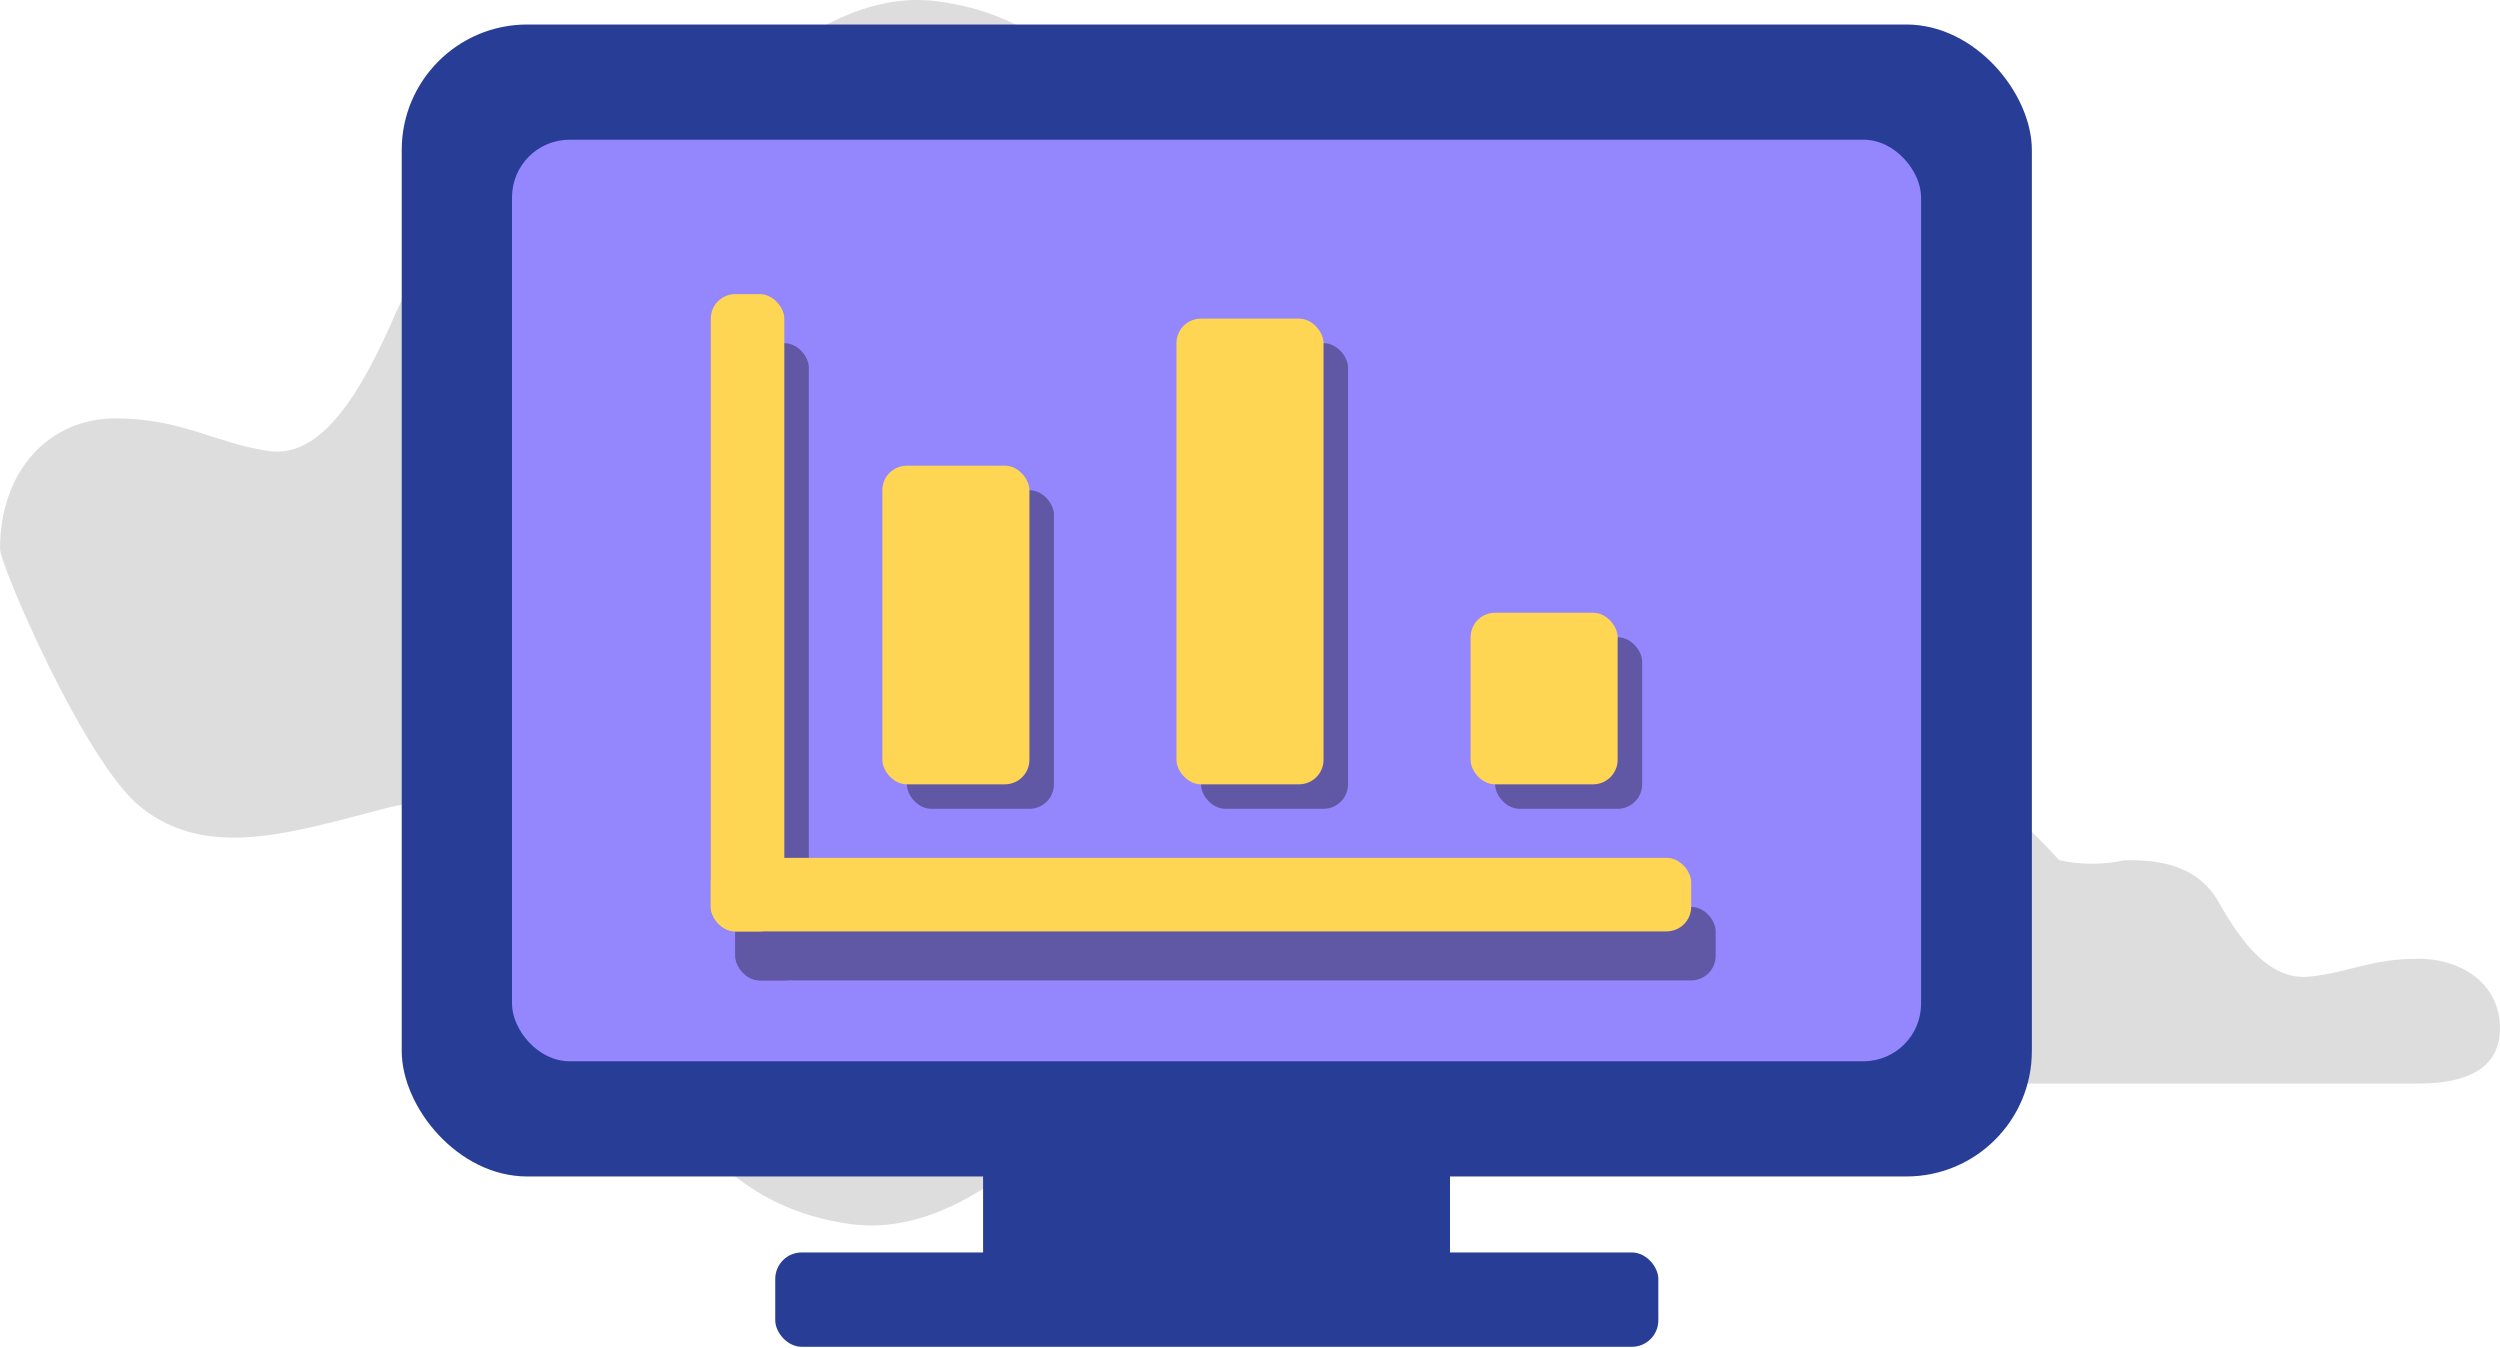 <?xml version="1.0" encoding="UTF-8"?>
<svg width="102px" height="55px" viewBox="0 0 102 55" version="1.1" xmlns="http://www.w3.org/2000/svg" xmlns:xlink="http://www.w3.org/1999/xlink">
    <!-- Generator: Sketch 53.2 (72643) - https://sketchapp.com -->
    <title>metrics-icon</title>
    <desc>Created with Sketch.</desc>
    <g id="metrics-icon" stroke="none" stroke-width="1" fill="none" fill-rule="evenodd">
        <path d="M97.857,39.118 C95.913,37.981 93.552,38.545 90.676,39.118 C88.213,39.571 85.729,38.438 84.457,36.281 C83.485,34.571 82.513,30.606 77.276,30.033 C73.817,29.664 70.357,32.481 67.986,35.095 C67.106,35.289 66.194,35.289 65.314,35.095 C64.342,35.095 62.448,35.095 61.486,36.796 C60.524,38.496 59.367,40.012 57.774,39.847 C56.18,39.682 55.267,39.118 53.352,39.118 C51.438,39.118 50,40.236 50,41.946 C50,43.656 51.438,44.21 53.352,44.21 L91.638,44.21 C91.638,44.21 97.857,44.025 100.918,44.025 C103.979,44.025 99.771,40.236 97.857,39.118 Z" id="Path" fill="#DDDDDD" fill-rule="nonzero" transform="translate(76, 37.105) scale(-1, 1) translate(-76, -37.105) "></path>
        <g id="Asset-3" fill-rule="nonzero">
            <path d="M67.471,17.055 C64.781,14.925 61.421,15.99 57.381,17.055 C53.917,17.901 50.424,15.774 48.641,11.732 C47.301,8.551 45.951,1.086 38.561,0.062 C33.701,-0.63 28.831,4.639 25.501,9.523 C24.251,10.255 22.801,9.616 21.751,9.616 C20.411,9.616 17.751,9.616 16.371,12.796 C14.991,15.977 13.371,18.731 11.191,18.412 C9.011,18.093 7.631,17.081 4.941,17.081 C3.227,16.935 1.591,18.061 0.691,20.009 C0.221,20.949 -0.02,22.06 0.001,23.189 C-0.005,23.921 0.079,24.649 0.251,25.345 C0.681,27.567 4.131,31.479 6.001,32.956 C8.691,35.086 12.051,34.021 16.081,32.956 C19.546,32.106 23.04,34.234 24.821,38.279 C26.171,41.46 27.511,48.925 34.911,49.936 C39.771,50.641 44.631,45.372 47.971,40.475 C49.211,39.756 50.671,40.395 51.711,40.395 C53.061,40.395 55.711,40.395 57.091,37.215 C58.471,34.034 60.091,31.28 62.271,31.599 C64.451,31.919 65.831,32.93 68.521,32.93 C71.211,32.93 73.231,30.814 73.231,27.607 C73.251,27.011 69.781,18.878 67.471,17.055 Z" id="Path" fill="#DDDDDD" transform="translate(36.616, 25) rotate(-180) translate(-36.616, -25) "></path>
            <rect id="Rectangle" fill="#283E96" x="16.39" y="1" width="66.51" height="47" rx="5.12"></rect>
            <rect id="Rectangle" fill="#283E96" x="40.11" y="46.23" width="19.05" height="6.33" rx="1.01"></rect>
            <rect id="Rectangle" fill="#283E96" x="31.63" y="51.1" width="36.03" height="3.85" rx="1.08"></rect>
            <rect id="Rectangle" fill="#9487FD" x="20.89" y="5.7" width="57.49" height="37.6" rx="2.35"></rect>
        </g>
        <g id="chart-bar" opacity="0.35" transform="translate(30, 14)" fill="#000000">
            <rect id="Rectangle" x="7" y="6" width="6" height="13" rx="1"></rect>
            <rect id="Rectangle" x="19" y="0" width="6" height="19" rx="1"></rect>
            <rect id="Rectangle" x="31" y="12" width="6" height="7" rx="1"></rect>
            <rect id="Rectangle" x="0" y="0" width="3" height="26" rx="1"></rect>
            <rect id="Rectangle" x="0" y="23" width="40" height="3" rx="1"></rect>
        </g>
        <g id="chart-bar" transform="translate(29, 12)" fill="#FFD654">
            <rect id="Rectangle" x="7" y="7" width="6" height="13" rx="1"></rect>
            <rect id="Rectangle" x="19" y="1" width="6" height="19" rx="1"></rect>
            <rect id="Rectangle" x="31" y="13" width="6" height="7" rx="1"></rect>
            <rect id="Rectangle" x="0" y="0" width="3" height="26" rx="1"></rect>
            <rect id="Rectangle" x="0" y="23" width="40" height="3" rx="1"></rect>
        </g>
    </g>
</svg>